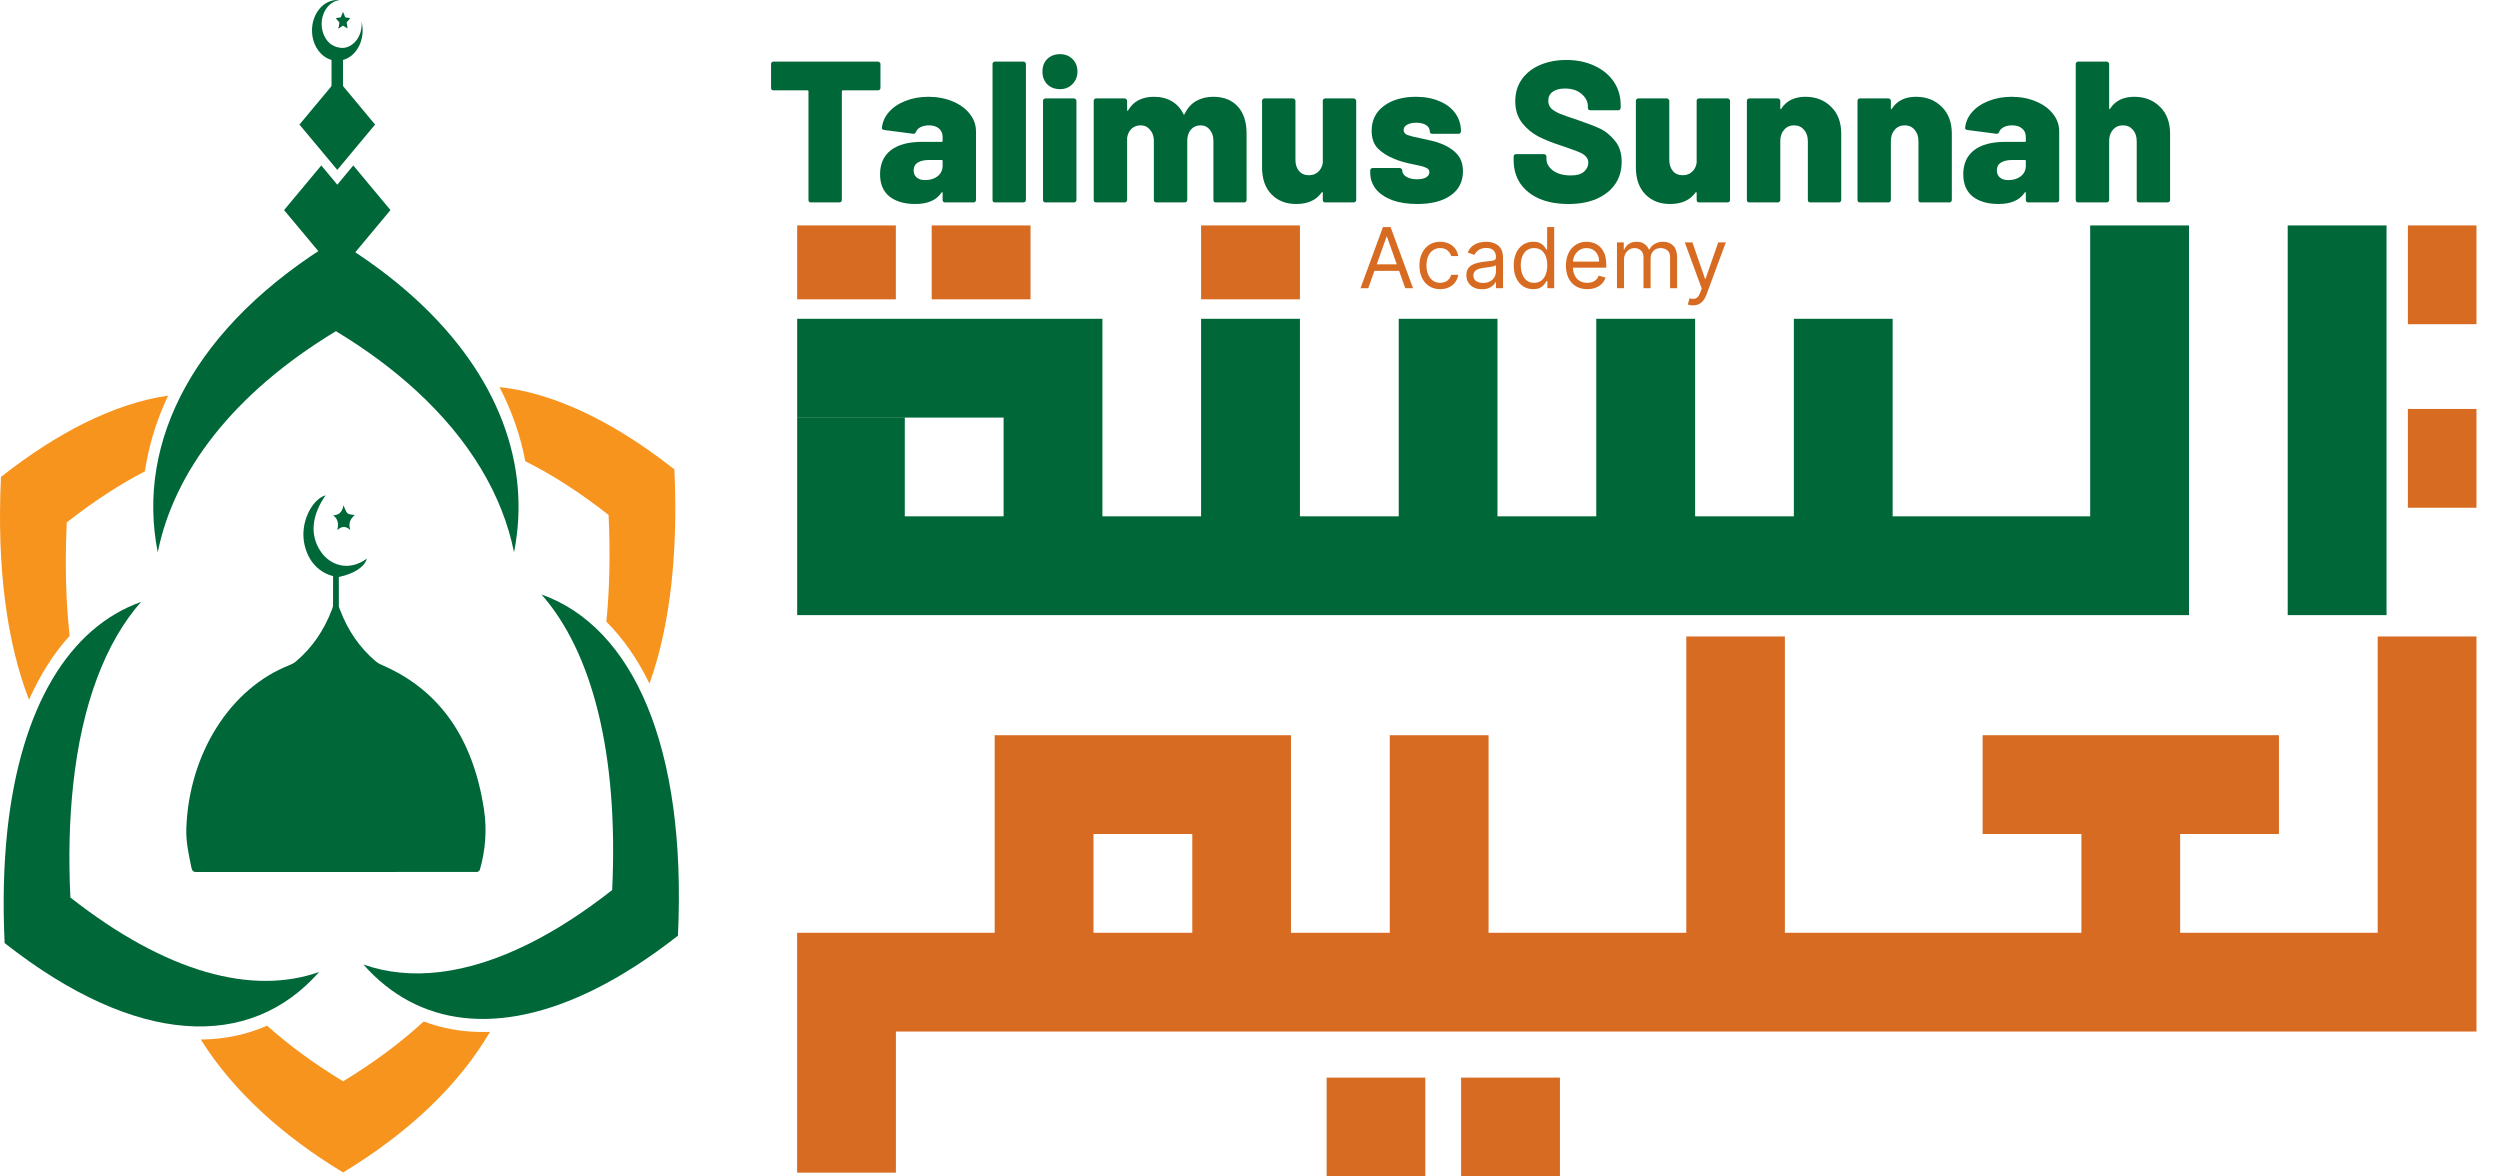 <svg width="85" height="40" viewBox="0 0 85 40" fill="none" xmlns="http://www.w3.org/2000/svg">
<g id="Frame 1261157272">
<g id="Group">
<path id="Vector" d="M17.477 18.778C17.09 16.845 15.976 14.955 14.138 13.271C13.362 12.56 12.456 11.885 11.421 11.26C7.933 13.369 5.914 16.031 5.364 18.778C4.609 15.001 6.629 11.059 11.421 8.161C12.456 8.787 13.362 9.462 14.138 10.173C16.956 12.755 18.068 15.817 17.477 18.778Z" fill="#006838"/>
<path id="Vector_2" d="M4.794 20.466C3.591 21.834 2.782 23.935 2.487 26.688C2.361 27.85 2.327 29.127 2.393 30.515C5.662 33.084 8.593 33.849 10.852 33.046C8.503 35.719 4.645 35.593 0.157 32.064C0.092 30.675 0.126 29.398 0.25 28.237C0.706 24.019 2.359 21.332 4.794 20.466Z" fill="#006838"/>
<path id="Vector_3" d="M12.355 32.792C13.943 33.356 15.865 33.147 18.003 32.077C18.905 31.627 19.845 31.022 20.814 30.261C21.035 25.584 20.121 22.157 18.411 20.212C21.517 21.317 23.353 25.384 23.05 31.812C22.08 32.574 21.14 33.177 20.239 33.627C16.965 35.261 14.197 34.887 12.355 32.792Z" fill="#006838"/>
<g id="Group_2">
<path id="Vector_4" d="M5.717 13.451C5.319 14.288 5.055 15.152 4.928 16.025C4.073 16.466 3.185 17.044 2.27 17.762C2.249 18.224 2.237 18.674 2.237 19.113C2.237 19.999 2.281 20.836 2.367 21.618C1.827 22.213 1.366 22.942 0.986 23.79C0.237 21.857 -0.114 19.309 0.033 16.214C1.001 15.453 1.942 14.849 2.843 14.399C3.854 13.894 4.815 13.581 5.717 13.451Z" fill="#F7941E"/>
<path id="Vector_5" d="M16.659 35.084C15.638 36.829 13.974 38.467 11.665 39.863C10.629 39.237 9.723 38.562 8.947 37.851C8.078 37.054 7.37 36.213 6.827 35.343C7.628 35.338 8.385 35.179 9.081 34.873C9.826 35.54 10.688 36.173 11.665 36.764C12.71 36.131 13.623 35.45 14.405 34.731C15.034 34.966 15.709 35.088 16.418 35.088C16.497 35.088 16.578 35.086 16.659 35.084Z" fill="#F7941E"/>
<path id="Vector_6" d="M22.961 17.308C22.961 18.184 22.917 19.011 22.835 19.787C22.694 21.088 22.44 22.243 22.083 23.244C21.679 22.411 21.185 21.706 20.617 21.137C20.726 20.03 20.753 18.819 20.692 17.509C19.715 16.74 18.767 16.134 17.86 15.682C17.7 14.824 17.406 13.981 16.983 13.161C18.754 13.35 20.768 14.259 22.93 15.959C22.949 16.422 22.961 16.872 22.961 17.308Z" fill="#F7941E"/>
</g>
<path id="Vector_7" d="M13.276 7.143L11.468 9.311L9.658 7.143L10.923 5.625L11.468 6.279L12.011 5.625L13.276 7.143Z" fill="#006838"/>
<path id="Vector_8" d="M12.753 4.235L11.468 5.776L10.181 4.235L11.468 2.692L12.753 4.235Z" fill="#006838"/>
<path id="Vector_9" d="M11.562 0.937L11.51 0.969L11.518 0.916C11.533 0.921 11.548 0.927 11.562 0.937Z" fill="#006838"/>
<path id="Vector_10" d="M11.663 1.628V3.228C11.663 3.358 11.575 3.463 11.466 3.463C11.359 3.463 11.272 3.358 11.272 3.228V1.52C11.371 1.59 11.487 1.63 11.613 1.63C11.63 1.632 11.646 1.63 11.663 1.628Z" fill="#006838"/>
<g id="Group_3">
<path id="Vector_11" d="M12.33 1.034C12.33 1.524 12.046 1.934 11.664 2.038C11.601 2.057 11.535 2.065 11.468 2.065C11.401 2.065 11.336 2.056 11.274 2.038C10.892 1.934 10.608 1.524 10.608 1.034C10.608 0.463 10.993 0 11.47 0C11.495 0 11.521 8.14773e-07 11.546 0.004C11.203 0.046 10.936 0.393 10.936 0.816C10.936 1.117 11.073 1.381 11.275 1.522C11.375 1.592 11.491 1.632 11.617 1.632C11.634 1.632 11.651 1.632 11.668 1.63C12.021 1.6 12.297 1.247 12.297 0.818C12.297 0.786 12.296 0.753 12.292 0.721C12.315 0.818 12.33 0.923 12.33 1.034Z" fill="#006838"/>
<path id="Vector_12" d="M11.786 0.763L11.817 0.969L11.662 0.871L11.561 0.936L11.51 0.969L11.518 0.915L11.539 0.763L11.415 0.618L11.586 0.589L11.662 0.402L11.739 0.589L11.91 0.618L11.786 0.763Z" fill="#006838"/>
</g>
<g id="Group_4">
<path id="Vector_13" d="M11.325 19.589C10.591 19.396 10.301 18.693 10.316 18.123C10.332 17.545 10.671 16.956 11.071 16.839C10.587 17.533 10.532 18.203 10.908 18.756C11.209 19.2 11.836 19.457 12.475 18.992C12.391 19.278 12.046 19.505 11.52 19.618C11.52 19.946 11.518 20.276 11.521 20.605C11.521 20.645 11.542 20.687 11.558 20.727C11.83 21.448 12.24 22.035 12.78 22.489C12.839 22.539 12.906 22.577 12.975 22.606C14.927 23.441 16.086 25.081 16.456 27.525C16.561 28.221 16.506 28.902 16.317 29.567C16.308 29.6 16.268 29.627 16.237 29.644C16.218 29.655 16.189 29.646 16.165 29.646C13.003 29.646 9.842 29.646 6.68 29.649C6.567 29.649 6.529 29.608 6.505 29.484C6.415 29.049 6.32 28.62 6.335 28.164C6.424 25.62 7.832 23.395 9.857 22.608C9.929 22.579 10.002 22.541 10.063 22.487C10.602 22.034 11.012 21.446 11.285 20.726C11.302 20.678 11.323 20.624 11.323 20.575C11.325 20.249 11.325 19.925 11.325 19.589Z" fill="#006838"/>
<path id="Vector_14" d="M11.912 18.021C11.76 17.884 11.621 17.877 11.47 18.027C11.514 17.817 11.502 17.642 11.323 17.52C11.512 17.516 11.636 17.425 11.678 17.179C11.733 17.295 11.758 17.4 11.815 17.451C11.87 17.501 11.96 17.491 12.061 17.514C11.905 17.642 11.838 17.797 11.912 18.021Z" fill="#006838"/>
</g>
</g>
<g id="Group_5">
<g id="Talimus Sunnah">
<path id="Vector_15" d="M72.566 3.291C72.921 3.291 73.213 3.405 73.441 3.633C73.669 3.856 73.783 4.162 73.783 4.549V6.799C73.783 6.822 73.774 6.843 73.756 6.861C73.742 6.875 73.724 6.881 73.701 6.881H72.73C72.707 6.881 72.687 6.875 72.668 6.861C72.655 6.843 72.648 6.822 72.648 6.799V4.795C72.648 4.64 72.605 4.513 72.518 4.412C72.431 4.312 72.32 4.262 72.183 4.262C72.041 4.262 71.927 4.312 71.841 4.412C71.754 4.508 71.711 4.636 71.711 4.795V6.799C71.711 6.822 71.702 6.843 71.683 6.861C71.67 6.875 71.651 6.881 71.629 6.881H70.657C70.635 6.881 70.614 6.875 70.596 6.861C70.582 6.843 70.575 6.822 70.575 6.799V2.176C70.575 2.153 70.582 2.135 70.596 2.121C70.614 2.103 70.635 2.094 70.657 2.094H71.629C71.651 2.094 71.67 2.103 71.683 2.121C71.702 2.135 71.711 2.153 71.711 2.176V3.681C71.711 3.699 71.713 3.71 71.718 3.715C71.727 3.715 71.736 3.708 71.745 3.694C71.918 3.425 72.192 3.291 72.566 3.291Z" fill="#006838"/>
<path id="Vector_16" d="M68.393 3.291C68.698 3.291 68.974 3.343 69.22 3.448C69.466 3.549 69.66 3.69 69.802 3.872C69.943 4.05 70.013 4.249 70.013 4.467V6.8C70.013 6.822 70.004 6.843 69.986 6.861C69.972 6.875 69.954 6.882 69.931 6.882H68.96C68.938 6.882 68.917 6.875 68.899 6.861C68.885 6.843 68.878 6.822 68.878 6.8V6.56C68.878 6.542 68.874 6.533 68.865 6.533C68.855 6.528 68.846 6.535 68.837 6.553C68.664 6.809 68.368 6.936 67.948 6.936C67.583 6.936 67.291 6.852 67.073 6.683C66.858 6.51 66.751 6.257 66.751 5.924C66.751 5.573 66.872 5.302 67.114 5.11C67.36 4.919 67.716 4.823 68.181 4.823H68.844C68.867 4.823 68.878 4.812 68.878 4.789V4.659C68.878 4.536 68.837 4.44 68.755 4.372C68.673 4.299 68.559 4.262 68.413 4.262C68.304 4.262 68.208 4.283 68.126 4.324C68.048 4.365 67.998 4.417 67.975 4.481C67.953 4.531 67.921 4.554 67.88 4.549L66.895 4.42C66.84 4.41 66.813 4.39 66.813 4.358C66.831 4.157 66.908 3.977 67.045 3.818C67.186 3.654 67.374 3.526 67.606 3.435C67.843 3.339 68.105 3.291 68.393 3.291ZM68.283 6.123C68.456 6.123 68.598 6.079 68.707 5.993C68.821 5.901 68.878 5.783 68.878 5.637V5.473C68.878 5.45 68.867 5.439 68.844 5.439H68.434C68.26 5.439 68.126 5.468 68.03 5.528C67.939 5.587 67.893 5.676 67.893 5.794C67.893 5.895 67.927 5.974 67.996 6.034C68.064 6.093 68.16 6.123 68.283 6.123Z" fill="#006838"/>
<path id="Vector_17" d="M65.145 3.291C65.501 3.291 65.793 3.405 66.02 3.633C66.249 3.856 66.362 4.162 66.362 4.549V6.8C66.362 6.822 66.353 6.843 66.335 6.861C66.322 6.875 66.303 6.882 66.28 6.882H65.309C65.286 6.882 65.266 6.875 65.248 6.861C65.234 6.843 65.227 6.822 65.227 6.8V4.796C65.227 4.641 65.184 4.513 65.097 4.413C65.011 4.312 64.899 4.262 64.762 4.262C64.621 4.262 64.507 4.312 64.42 4.413C64.334 4.508 64.29 4.636 64.29 4.796V6.8C64.29 6.822 64.281 6.843 64.263 6.861C64.249 6.875 64.231 6.882 64.208 6.882H63.237C63.214 6.882 63.194 6.875 63.175 6.861C63.162 6.843 63.155 6.822 63.155 6.8V3.428C63.155 3.405 63.162 3.387 63.175 3.373C63.194 3.355 63.214 3.346 63.237 3.346H64.208C64.231 3.346 64.249 3.355 64.263 3.373C64.281 3.387 64.29 3.405 64.29 3.428V3.681C64.29 3.699 64.292 3.711 64.297 3.715C64.306 3.715 64.315 3.708 64.324 3.695C64.498 3.426 64.771 3.291 65.145 3.291Z" fill="#006838"/>
<path id="Vector_18" d="M61.385 3.291C61.74 3.291 62.032 3.405 62.26 3.633C62.488 3.856 62.602 4.162 62.602 4.549V6.8C62.602 6.822 62.593 6.843 62.575 6.861C62.561 6.875 62.543 6.882 62.52 6.882H61.549C61.526 6.882 61.505 6.875 61.487 6.861C61.474 6.843 61.467 6.822 61.467 6.8V4.796C61.467 4.641 61.423 4.513 61.337 4.413C61.25 4.312 61.139 4.262 61.002 4.262C60.86 4.262 60.746 4.312 60.66 4.413C60.573 4.508 60.53 4.636 60.53 4.796V6.8C60.53 6.822 60.521 6.843 60.502 6.861C60.489 6.875 60.471 6.882 60.448 6.882H59.477C59.454 6.882 59.433 6.875 59.415 6.861C59.401 6.843 59.394 6.822 59.394 6.8V3.428C59.394 3.405 59.401 3.387 59.415 3.373C59.433 3.355 59.454 3.346 59.477 3.346H60.448C60.471 3.346 60.489 3.355 60.502 3.373C60.521 3.387 60.53 3.405 60.53 3.428V3.681C60.53 3.699 60.532 3.711 60.537 3.715C60.546 3.715 60.555 3.708 60.564 3.695C60.737 3.426 61.011 3.291 61.385 3.291Z" fill="#006838"/>
<path id="Vector_19" d="M57.686 3.428C57.686 3.405 57.693 3.387 57.706 3.373C57.724 3.355 57.745 3.346 57.768 3.346H58.739C58.762 3.346 58.78 3.355 58.794 3.373C58.812 3.387 58.821 3.405 58.821 3.428V6.8C58.821 6.822 58.812 6.843 58.794 6.861C58.78 6.875 58.762 6.882 58.739 6.882H57.768C57.745 6.882 57.724 6.875 57.706 6.861C57.693 6.843 57.686 6.822 57.686 6.8V6.56C57.686 6.547 57.681 6.537 57.672 6.533C57.663 6.528 57.654 6.533 57.645 6.547C57.462 6.806 57.175 6.936 56.783 6.936C56.436 6.936 56.156 6.827 55.942 6.608C55.727 6.389 55.62 6.084 55.62 5.692V3.428C55.62 3.405 55.627 3.387 55.641 3.373C55.659 3.355 55.679 3.346 55.702 3.346H56.673C56.696 3.346 56.715 3.355 56.728 3.373C56.746 3.387 56.756 3.405 56.756 3.428V5.432C56.756 5.591 56.797 5.719 56.879 5.815C56.961 5.911 57.072 5.958 57.214 5.958C57.342 5.958 57.446 5.92 57.529 5.842C57.615 5.765 57.667 5.662 57.686 5.534V3.428Z" fill="#006838"/>
<path id="Vector_20" d="M53.331 6.936C52.953 6.936 52.623 6.877 52.34 6.758C52.062 6.635 51.845 6.462 51.69 6.239C51.54 6.011 51.464 5.748 51.464 5.452V5.322C51.464 5.299 51.471 5.281 51.485 5.267C51.503 5.249 51.524 5.24 51.546 5.24H52.497C52.52 5.24 52.538 5.249 52.552 5.267C52.57 5.281 52.579 5.299 52.579 5.322V5.404C52.579 5.555 52.654 5.687 52.805 5.801C52.955 5.91 53.158 5.965 53.414 5.965C53.614 5.965 53.762 5.922 53.858 5.835C53.954 5.748 54.002 5.648 54.002 5.534C54.002 5.443 53.972 5.37 53.913 5.315C53.858 5.256 53.783 5.208 53.687 5.172C53.591 5.131 53.443 5.076 53.243 5.007C53.215 4.994 53.188 4.985 53.16 4.98C53.133 4.971 53.108 4.962 53.085 4.953C52.789 4.857 52.531 4.754 52.312 4.645C52.094 4.531 51.907 4.376 51.752 4.18C51.597 3.979 51.519 3.733 51.519 3.441C51.519 3.158 51.592 2.912 51.738 2.702C51.888 2.488 52.096 2.324 52.36 2.21C52.625 2.096 52.923 2.039 53.256 2.039C53.607 2.039 53.922 2.103 54.2 2.231C54.483 2.358 54.704 2.538 54.864 2.771C55.023 3.003 55.103 3.27 55.103 3.571V3.667C55.103 3.69 55.094 3.71 55.076 3.728C55.062 3.742 55.044 3.749 55.021 3.749H54.07C54.047 3.749 54.027 3.742 54.009 3.728C53.995 3.71 53.988 3.69 53.988 3.667V3.619C53.988 3.459 53.917 3.318 53.776 3.195C53.635 3.072 53.446 3.01 53.208 3.01C53.031 3.01 52.892 3.047 52.791 3.12C52.691 3.193 52.641 3.295 52.641 3.427C52.641 3.528 52.673 3.612 52.736 3.681C52.8 3.744 52.898 3.806 53.031 3.865C53.167 3.92 53.375 3.993 53.653 4.084C53.972 4.194 54.221 4.289 54.398 4.371C54.576 4.453 54.743 4.588 54.898 4.775C55.057 4.957 55.137 5.199 55.137 5.5C55.137 5.796 55.062 6.052 54.911 6.266C54.761 6.48 54.549 6.647 54.275 6.765C54.006 6.879 53.692 6.936 53.331 6.936Z" fill="#006838"/>
<path id="Vector_21" d="M48.189 6.936C47.865 6.936 47.582 6.893 47.34 6.807C47.099 6.715 46.912 6.59 46.78 6.43C46.652 6.266 46.588 6.079 46.588 5.87V5.794C46.588 5.771 46.595 5.753 46.609 5.74C46.627 5.721 46.647 5.712 46.67 5.712H47.593C47.616 5.712 47.635 5.721 47.648 5.74C47.666 5.753 47.676 5.771 47.676 5.794C47.676 5.881 47.724 5.954 47.819 6.013C47.915 6.068 48.036 6.095 48.182 6.095C48.309 6.095 48.41 6.075 48.483 6.034C48.56 5.988 48.599 5.929 48.599 5.856C48.599 5.783 48.558 5.73 48.476 5.699C48.398 5.662 48.271 5.628 48.093 5.596C47.806 5.541 47.573 5.475 47.395 5.398C47.163 5.302 46.978 5.183 46.841 5.042C46.704 4.896 46.636 4.698 46.636 4.447C46.636 4.091 46.773 3.811 47.046 3.606C47.325 3.396 47.689 3.291 48.141 3.291C48.446 3.291 48.713 3.341 48.941 3.441C49.173 3.537 49.354 3.674 49.481 3.852C49.609 4.03 49.673 4.235 49.673 4.467C49.673 4.49 49.664 4.511 49.645 4.529C49.632 4.543 49.614 4.549 49.591 4.549H48.695C48.672 4.549 48.651 4.543 48.633 4.529C48.62 4.511 48.613 4.49 48.613 4.467C48.613 4.381 48.572 4.31 48.489 4.255C48.407 4.201 48.296 4.173 48.154 4.173C48.027 4.173 47.922 4.196 47.84 4.242C47.762 4.283 47.724 4.342 47.724 4.42C47.724 4.497 47.767 4.554 47.853 4.591C47.94 4.622 48.086 4.659 48.291 4.7C48.556 4.755 48.74 4.798 48.845 4.83C49.128 4.921 49.347 5.044 49.502 5.199C49.661 5.354 49.741 5.562 49.741 5.822C49.741 6.177 49.6 6.453 49.317 6.649C49.039 6.841 48.663 6.936 48.189 6.936Z" fill="#006838"/>
<path id="Vector_22" d="M44.975 3.428C44.975 3.405 44.982 3.387 44.996 3.373C45.014 3.355 45.035 3.346 45.057 3.346H46.029C46.051 3.346 46.069 3.355 46.083 3.373C46.101 3.387 46.111 3.405 46.111 3.428V6.8C46.111 6.822 46.101 6.843 46.083 6.861C46.069 6.875 46.051 6.882 46.029 6.882H45.057C45.035 6.882 45.014 6.875 44.996 6.861C44.982 6.843 44.975 6.822 44.975 6.8V6.56C44.975 6.547 44.971 6.537 44.962 6.533C44.952 6.528 44.943 6.533 44.934 6.547C44.752 6.806 44.465 6.936 44.072 6.936C43.726 6.936 43.445 6.827 43.231 6.608C43.017 6.389 42.91 6.084 42.91 5.692V3.428C42.91 3.405 42.916 3.387 42.93 3.373C42.948 3.355 42.969 3.346 42.992 3.346H43.963C43.986 3.346 44.004 3.355 44.018 3.373C44.036 3.387 44.045 3.405 44.045 3.428V5.432C44.045 5.591 44.086 5.719 44.168 5.815C44.25 5.911 44.362 5.958 44.503 5.958C44.631 5.958 44.736 5.92 44.818 5.842C44.904 5.765 44.957 5.662 44.975 5.534V3.428Z" fill="#006838"/>
<path id="Vector_23" d="M41.249 3.291C41.605 3.291 41.883 3.4 42.083 3.619C42.284 3.838 42.384 4.146 42.384 4.543V6.8C42.384 6.822 42.375 6.843 42.357 6.861C42.343 6.875 42.325 6.882 42.302 6.882H41.338C41.315 6.882 41.294 6.875 41.276 6.861C41.263 6.843 41.256 6.822 41.256 6.8V4.789C41.256 4.634 41.215 4.508 41.133 4.413C41.055 4.312 40.95 4.262 40.818 4.262C40.686 4.262 40.576 4.31 40.49 4.406C40.408 4.502 40.367 4.629 40.367 4.789V6.8C40.367 6.822 40.357 6.843 40.339 6.861C40.325 6.875 40.307 6.882 40.284 6.882H39.313C39.29 6.882 39.27 6.875 39.252 6.861C39.238 6.843 39.231 6.822 39.231 6.8V4.789C39.231 4.634 39.188 4.508 39.101 4.413C39.019 4.312 38.912 4.262 38.78 4.262C38.657 4.262 38.554 4.301 38.472 4.378C38.39 4.456 38.34 4.559 38.322 4.686V6.8C38.322 6.822 38.312 6.843 38.294 6.861C38.281 6.875 38.262 6.882 38.239 6.882H37.268C37.245 6.882 37.225 6.875 37.207 6.861C37.193 6.843 37.186 6.822 37.186 6.8V3.428C37.186 3.405 37.193 3.387 37.207 3.373C37.225 3.355 37.245 3.346 37.268 3.346H38.239C38.262 3.346 38.281 3.355 38.294 3.373C38.312 3.387 38.322 3.405 38.322 3.428V3.736C38.322 3.754 38.326 3.765 38.335 3.77C38.344 3.77 38.353 3.761 38.363 3.742C38.54 3.441 38.832 3.291 39.238 3.291C39.466 3.291 39.667 3.341 39.84 3.441C40.013 3.542 40.145 3.688 40.237 3.879C40.25 3.907 40.264 3.904 40.278 3.872C40.373 3.676 40.503 3.53 40.667 3.435C40.836 3.339 41.03 3.291 41.249 3.291Z" fill="#006838"/>
<path id="Vector_24" d="M36.038 3.031C35.864 3.031 35.721 2.976 35.607 2.867C35.497 2.753 35.443 2.609 35.443 2.436C35.443 2.258 35.497 2.114 35.607 2.005C35.721 1.896 35.864 1.841 36.038 1.841C36.211 1.841 36.352 1.896 36.462 2.005C36.576 2.114 36.633 2.258 36.633 2.436C36.633 2.605 36.576 2.746 36.462 2.86C36.352 2.974 36.211 3.031 36.038 3.031ZM35.545 6.882C35.522 6.882 35.502 6.875 35.484 6.861C35.47 6.843 35.463 6.822 35.463 6.799V3.428C35.463 3.405 35.47 3.387 35.484 3.373C35.502 3.355 35.522 3.346 35.545 3.346H36.516C36.539 3.346 36.557 3.355 36.571 3.373C36.589 3.387 36.599 3.405 36.599 3.428V6.799C36.599 6.822 36.589 6.843 36.571 6.861C36.557 6.875 36.539 6.882 36.516 6.882H35.545Z" fill="#006838"/>
<path id="Vector_25" d="M33.828 6.881C33.806 6.881 33.785 6.875 33.767 6.861C33.753 6.843 33.746 6.822 33.746 6.799V2.176C33.746 2.153 33.753 2.135 33.767 2.121C33.785 2.103 33.806 2.094 33.828 2.094H34.8C34.822 2.094 34.841 2.103 34.854 2.121C34.873 2.135 34.882 2.153 34.882 2.176V6.799C34.882 6.822 34.873 6.843 34.854 6.861C34.841 6.875 34.822 6.881 34.8 6.881H33.828Z" fill="#006838"/>
<path id="Vector_26" d="M31.564 3.291C31.869 3.291 32.145 3.343 32.391 3.448C32.637 3.549 32.831 3.69 32.972 3.872C33.114 4.05 33.184 4.249 33.184 4.467V6.8C33.184 6.822 33.175 6.843 33.157 6.861C33.143 6.875 33.125 6.882 33.102 6.882H32.131C32.108 6.882 32.088 6.875 32.07 6.861C32.056 6.843 32.049 6.822 32.049 6.8V6.56C32.049 6.542 32.044 6.533 32.035 6.533C32.026 6.528 32.017 6.535 32.008 6.553C31.835 6.809 31.538 6.936 31.119 6.936C30.754 6.936 30.462 6.852 30.244 6.683C30.029 6.51 29.922 6.257 29.922 5.924C29.922 5.573 30.043 5.302 30.285 5.11C30.531 4.919 30.886 4.823 31.352 4.823H32.015C32.038 4.823 32.049 4.812 32.049 4.789V4.659C32.049 4.536 32.008 4.44 31.926 4.372C31.844 4.299 31.73 4.262 31.584 4.262C31.475 4.262 31.379 4.283 31.297 4.324C31.219 4.365 31.169 4.417 31.146 4.481C31.123 4.531 31.092 4.554 31.05 4.549L30.066 4.42C30.011 4.41 29.984 4.39 29.984 4.358C30.002 4.157 30.079 3.977 30.216 3.818C30.357 3.654 30.544 3.526 30.777 3.435C31.014 3.339 31.276 3.291 31.564 3.291ZM31.454 6.123C31.627 6.123 31.769 6.079 31.878 5.993C31.992 5.901 32.049 5.783 32.049 5.637V5.473C32.049 5.45 32.038 5.439 32.015 5.439H31.605C31.431 5.439 31.297 5.468 31.201 5.528C31.11 5.587 31.064 5.676 31.064 5.794C31.064 5.895 31.098 5.974 31.167 6.034C31.235 6.093 31.331 6.123 31.454 6.123Z" fill="#006838"/>
<path id="Vector_27" d="M29.854 2.094C29.877 2.094 29.895 2.103 29.909 2.121C29.927 2.135 29.936 2.153 29.936 2.176V2.99C29.936 3.013 29.927 3.033 29.909 3.051C29.895 3.065 29.877 3.072 29.854 3.072H28.657C28.635 3.072 28.623 3.083 28.623 3.106V6.799C28.623 6.822 28.614 6.843 28.596 6.861C28.582 6.875 28.564 6.881 28.541 6.881H27.57C27.547 6.881 27.527 6.875 27.509 6.861C27.495 6.843 27.488 6.822 27.488 6.799V3.106C27.488 3.083 27.477 3.072 27.454 3.072H26.298C26.275 3.072 26.255 3.065 26.236 3.051C26.223 3.033 26.216 3.013 26.216 2.99V2.176C26.216 2.153 26.223 2.135 26.236 2.121C26.255 2.103 26.275 2.094 26.298 2.094H29.854Z" fill="#006838"/>
</g>
<g id="Group_6">
<g id="Group_7">
<g id="Group_8">
<path id="Vector_28" d="M30.459 7.665H27.104V10.177H30.459V7.665Z" fill="#D76B22"/>
<path id="Vector_29" d="M35.038 7.665H31.678V10.177H35.038V7.665Z" fill="#D76B22"/>
</g>
</g>
<path id="Vector_30" d="M44.198 7.665H40.837V10.177H44.198V7.665Z" fill="#D76B22"/>
<path id="Vector_31" d="M71.066 17.555H64.35V10.839H60.991V17.555H57.634V10.839H54.273V17.555H50.914V10.839H47.557V17.555H44.198V10.839H40.837V17.555H37.482V10.839H27.104V14.194H30.763V14.198H34.122V17.555H30.763V14.198H27.104V20.914H74.426V7.665H71.066V17.555Z" fill="#006838"/>
<path id="Vector_32" d="M81.142 7.665H77.782V20.914H81.142V7.665Z" fill="#006838"/>
<g id="Group_9">
<g id="Academy">
<path id="Vector_33" d="M57.558 10.383C57.518 10.383 57.481 10.38 57.45 10.373C57.418 10.367 57.396 10.361 57.384 10.355L57.444 10.144C57.503 10.159 57.554 10.164 57.599 10.16C57.643 10.156 57.683 10.136 57.718 10.1C57.753 10.065 57.785 10.008 57.814 9.929L57.858 9.807L57.282 8.241H57.542L57.972 9.482H57.988L58.419 8.241H58.678L58.017 10.026C57.987 10.107 57.95 10.173 57.906 10.226C57.862 10.28 57.811 10.319 57.753 10.345C57.696 10.37 57.63 10.383 57.558 10.383Z" fill="#D76B22"/>
<path id="Vector_34" d="M54.977 9.799V8.241H55.208V8.484H55.228C55.261 8.401 55.313 8.336 55.386 8.29C55.458 8.244 55.545 8.22 55.646 8.22C55.749 8.22 55.835 8.244 55.903 8.29C55.972 8.336 56.026 8.401 56.064 8.484H56.081C56.12 8.403 56.18 8.34 56.26 8.292C56.34 8.244 56.436 8.22 56.547 8.22C56.687 8.22 56.801 8.264 56.889 8.351C56.978 8.438 57.022 8.573 57.022 8.756V9.799H56.783V8.756C56.783 8.641 56.751 8.559 56.688 8.509C56.625 8.46 56.551 8.435 56.466 8.435C56.356 8.435 56.272 8.468 56.212 8.535C56.151 8.6 56.121 8.684 56.121 8.784V9.799H55.878V8.732C55.878 8.643 55.849 8.572 55.791 8.517C55.734 8.463 55.66 8.435 55.569 8.435C55.507 8.435 55.449 8.452 55.395 8.485C55.341 8.518 55.298 8.564 55.265 8.623C55.233 8.681 55.216 8.748 55.216 8.825V9.799H54.977Z" fill="#D76B22"/>
<path id="Vector_35" d="M53.967 9.831C53.817 9.831 53.688 9.798 53.579 9.732C53.471 9.665 53.387 9.572 53.328 9.452C53.27 9.331 53.241 9.191 53.241 9.032C53.241 8.872 53.27 8.732 53.328 8.61C53.387 8.487 53.469 8.392 53.574 8.324C53.679 8.255 53.802 8.22 53.943 8.22C54.024 8.22 54.104 8.234 54.183 8.261C54.263 8.288 54.335 8.332 54.4 8.393C54.465 8.453 54.516 8.533 54.555 8.632C54.593 8.732 54.613 8.854 54.613 8.999V9.101H53.411V8.894H54.369C54.369 8.806 54.352 8.727 54.316 8.658C54.282 8.589 54.233 8.535 54.168 8.495C54.105 8.455 54.03 8.435 53.943 8.435C53.848 8.435 53.765 8.459 53.696 8.506C53.627 8.553 53.573 8.614 53.536 8.689C53.499 8.764 53.48 8.844 53.48 8.93V9.068C53.48 9.186 53.501 9.286 53.541 9.368C53.583 9.449 53.64 9.511 53.713 9.553C53.786 9.595 53.871 9.616 53.967 9.616C54.03 9.616 54.087 9.607 54.138 9.59C54.189 9.572 54.233 9.544 54.271 9.509C54.308 9.472 54.337 9.427 54.357 9.373L54.588 9.438C54.564 9.516 54.523 9.585 54.465 9.645C54.408 9.703 54.337 9.749 54.252 9.783C54.168 9.815 54.073 9.831 53.967 9.831Z" fill="#D76B22"/>
<path id="Vector_36" d="M52.128 9.831C51.998 9.831 51.883 9.799 51.784 9.733C51.685 9.667 51.607 9.573 51.551 9.453C51.495 9.332 51.467 9.189 51.467 9.024C51.467 8.86 51.495 8.718 51.551 8.598C51.607 8.477 51.685 8.384 51.785 8.319C51.885 8.253 52.001 8.22 52.132 8.22C52.233 8.22 52.314 8.237 52.373 8.271C52.432 8.304 52.477 8.342 52.508 8.385C52.54 8.427 52.565 8.461 52.583 8.488H52.603V7.721H52.842V9.799H52.611V9.559H52.583C52.565 9.588 52.54 9.624 52.507 9.667C52.475 9.71 52.429 9.748 52.368 9.782C52.308 9.815 52.228 9.831 52.128 9.831ZM52.16 9.616C52.257 9.616 52.338 9.591 52.404 9.541C52.47 9.49 52.521 9.42 52.555 9.331C52.59 9.241 52.607 9.137 52.607 9.02C52.607 8.903 52.59 8.802 52.556 8.714C52.522 8.626 52.472 8.558 52.406 8.509C52.34 8.46 52.258 8.435 52.16 8.435C52.059 8.435 51.974 8.461 51.907 8.514C51.84 8.565 51.789 8.635 51.756 8.724C51.722 8.811 51.706 8.91 51.706 9.02C51.706 9.131 51.723 9.231 51.757 9.322C51.791 9.412 51.842 9.484 51.909 9.537C51.977 9.59 52.06 9.616 52.16 9.616Z" fill="#D76B22"/>
<path id="Vector_37" d="M50.388 9.835C50.29 9.835 50.2 9.817 50.12 9.78C50.039 9.742 49.975 9.687 49.928 9.616C49.88 9.544 49.857 9.458 49.857 9.356C49.857 9.267 49.874 9.195 49.91 9.139C49.945 9.083 49.992 9.039 50.051 9.007C50.109 8.976 50.174 8.952 50.245 8.936C50.317 8.92 50.389 8.907 50.462 8.898C50.556 8.886 50.633 8.877 50.692 8.871C50.751 8.864 50.795 8.853 50.822 8.837C50.849 8.821 50.863 8.794 50.863 8.756V8.748C50.863 8.648 50.836 8.57 50.781 8.514C50.727 8.459 50.645 8.431 50.535 8.431C50.42 8.431 50.331 8.456 50.266 8.506C50.201 8.556 50.155 8.61 50.129 8.667L49.901 8.585C49.942 8.491 49.996 8.417 50.064 8.364C50.132 8.311 50.206 8.274 50.287 8.253C50.368 8.231 50.448 8.22 50.526 8.22C50.576 8.22 50.634 8.226 50.699 8.238C50.764 8.25 50.828 8.274 50.889 8.311C50.95 8.347 51.001 8.402 51.042 8.476C51.082 8.55 51.103 8.648 51.103 8.772V9.799H50.863V9.588H50.851C50.835 9.622 50.808 9.658 50.77 9.696C50.732 9.735 50.682 9.768 50.619 9.795C50.556 9.822 50.479 9.835 50.388 9.835ZM50.425 9.62C50.52 9.62 50.599 9.602 50.664 9.564C50.73 9.527 50.779 9.479 50.812 9.42C50.846 9.362 50.863 9.3 50.863 9.235V9.016C50.853 9.028 50.831 9.039 50.796 9.049C50.762 9.059 50.723 9.067 50.679 9.074C50.635 9.081 50.592 9.087 50.55 9.093C50.508 9.097 50.475 9.101 50.449 9.105C50.387 9.113 50.329 9.126 50.275 9.144C50.221 9.162 50.178 9.189 50.145 9.225C50.112 9.26 50.096 9.308 50.096 9.369C50.096 9.452 50.127 9.515 50.189 9.557C50.251 9.599 50.33 9.62 50.425 9.62Z" fill="#D76B22"/>
<path id="Vector_38" d="M48.967 9.831C48.821 9.831 48.695 9.797 48.59 9.728C48.484 9.659 48.403 9.564 48.346 9.443C48.289 9.322 48.261 9.183 48.261 9.028C48.261 8.87 48.29 8.73 48.348 8.609C48.407 8.487 48.489 8.392 48.594 8.324C48.699 8.255 48.822 8.22 48.963 8.22C49.073 8.22 49.171 8.241 49.259 8.281C49.347 8.322 49.419 8.378 49.475 8.452C49.532 8.525 49.566 8.61 49.58 8.707H49.34C49.322 8.636 49.282 8.573 49.219 8.518C49.157 8.463 49.073 8.435 48.967 8.435C48.874 8.435 48.792 8.46 48.722 8.508C48.652 8.556 48.597 8.624 48.558 8.712C48.52 8.8 48.5 8.902 48.5 9.02C48.5 9.14 48.519 9.245 48.557 9.334C48.596 9.423 48.65 9.493 48.719 9.542C48.79 9.591 48.872 9.616 48.967 9.616C49.029 9.616 49.086 9.605 49.136 9.584C49.187 9.562 49.23 9.531 49.265 9.49C49.3 9.45 49.325 9.401 49.34 9.344H49.58C49.566 9.436 49.533 9.519 49.479 9.593C49.427 9.666 49.357 9.724 49.269 9.767C49.183 9.81 49.082 9.831 48.967 9.831Z" fill="#D76B22"/>
<path id="Vector_39" d="M46.521 9.799H46.257L47.02 7.721H47.28L48.043 9.799H47.779L47.158 8.05H47.142L46.521 9.799ZM46.618 8.987H47.682V9.21H46.618V8.987Z" fill="#D76B22"/>
</g>
</g>
<path id="Vector_40" d="M84.2 7.665H81.868V11.023H84.2V7.665Z" fill="#D76B22"/>
<path id="Vector_41" d="M84.2 13.904H81.868V17.263H84.2V13.904Z" fill="#D76B22"/>
<g id="Group_10">
<g id="Group_11">
<path id="Vector_42" d="M48.461 36.639H45.106V40H48.461V36.639Z" fill="#D76B22"/>
<path id="Vector_43" d="M53.038 36.639H49.677V40H53.038V36.639Z" fill="#D76B22"/>
</g>
</g>
<path id="Vector_44" d="M30.463 35.072H84.2V21.64H80.841V31.715H74.125V28.356H77.484V24.997H67.409V28.356H70.768V31.715H60.686V21.64H57.334V31.715H50.611V24.998H47.252V31.715H43.893V24.998H33.819V31.715H27.102V39.87H30.461V35.072H30.463ZM37.179 28.356H40.538V31.715H37.179V28.356Z" fill="#D76B22"/>
</g>
</g>
</g>
</svg>
